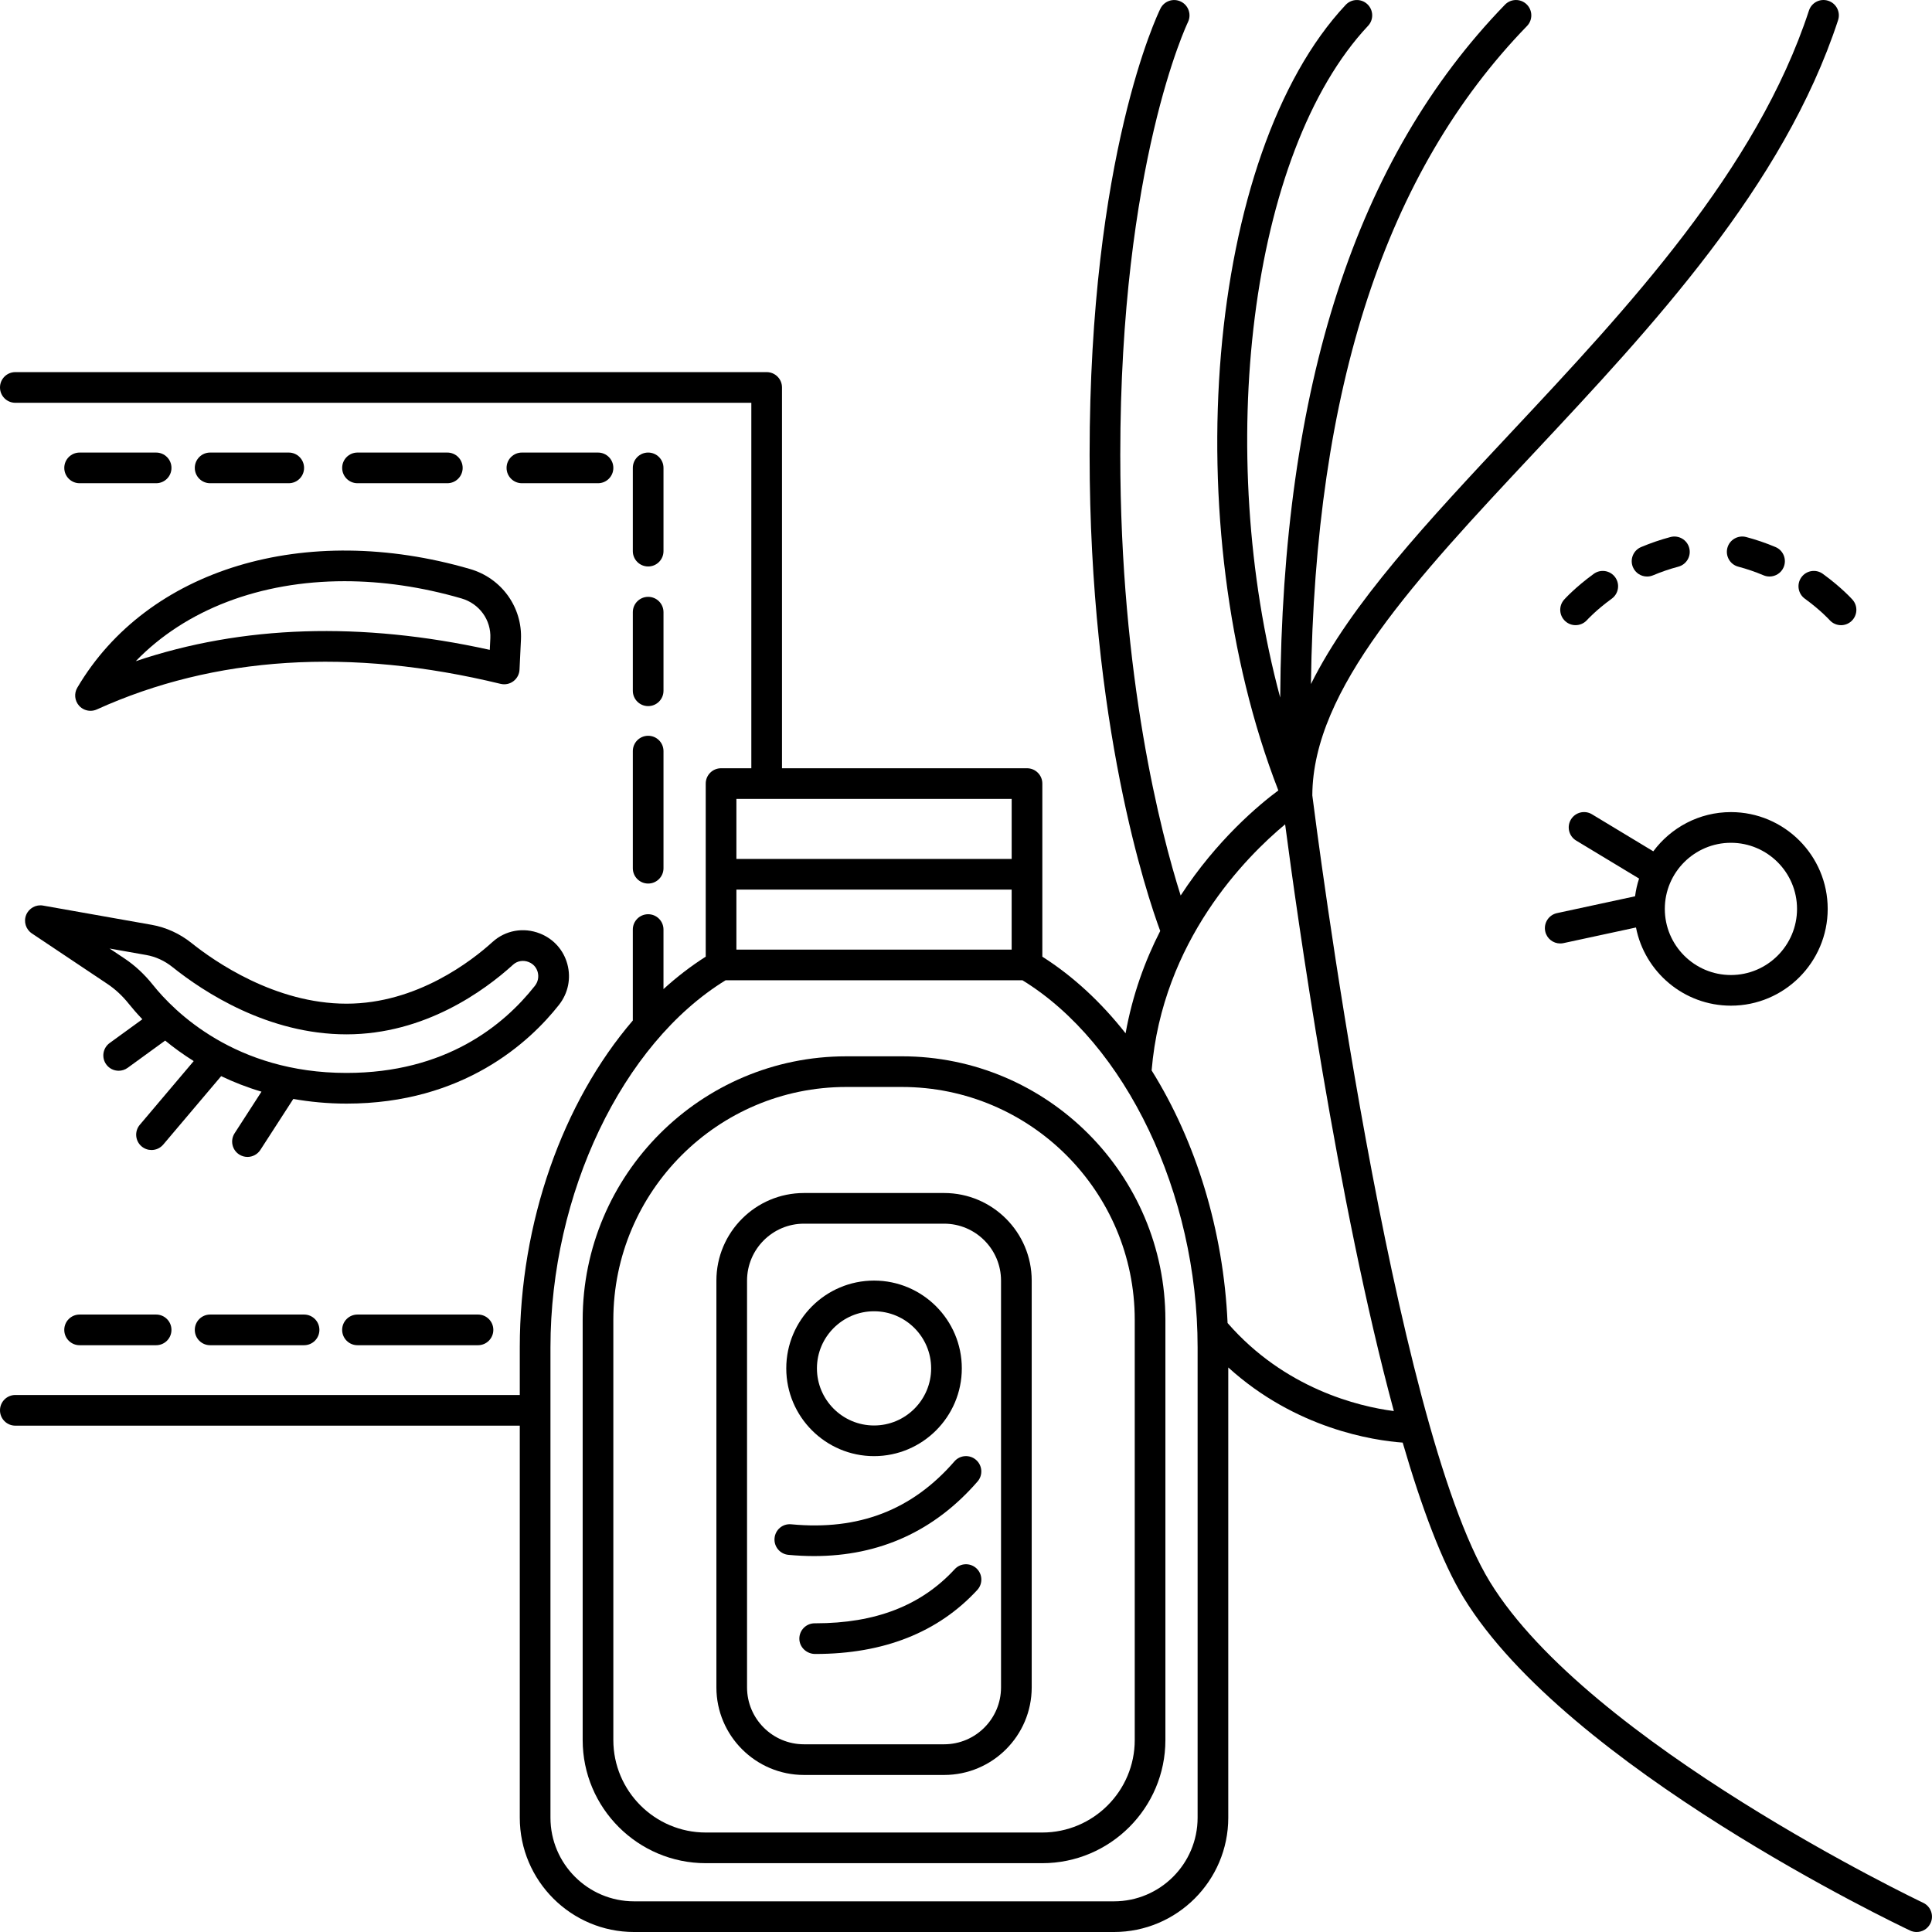 <svg id="Capa_1" enable-background="new 0 0 583.726 583.726" height="512" viewBox="0 0 583.726 583.726" width="512" xmlns="http://www.w3.org/2000/svg"><g><g><path d="m581.074 574.906c-1.01-.477-101.021-48.185-130.906-96.953-29.459-48.064-52.512-228.448-53.67-237.635.125-32.095 31.197-65.289 67.174-103.708 35.273-37.673 75.258-80.373 91.681-130.527.797-2.432-.528-5.05-2.96-5.846-2.455-.811-5.054.533-5.846 2.96-15.784 48.208-55.023 90.111-89.643 127.08-25.554 27.291-48.713 52.035-60.823 76.403 1.205-89.569 22.64-154.862 65.275-198.813 1.784-1.835 1.737-4.767-.097-6.551-1.835-1.784-4.767-1.742-6.551.097-45.025 46.41-67.295 115.146-67.911 209.352-19.944-74.072-9.409-164.628 26.541-202.959 1.751-1.862 1.654-4.795-.213-6.546-1.862-1.751-4.795-1.654-6.546.213-42.158 44.951-51.534 157.118-20.347 237.343-5.796 4.299-18.563 14.927-29.51 31.748-5.976-18.911-18.244-65.928-18.244-133.176 0-87.947 20.24-130.281 20.444-130.698 1.121-2.293.176-5.073-2.113-6.199-2.298-1.135-5.073-.185-6.199 2.103-.871 1.77-21.398 44.395-21.398 134.793 0 81.587 17.345 133.126 21.334 143.892-4.591 8.978-8.371 19.277-10.465 30.923-7.366-9.363-15.825-17.234-25.151-23.154v-52.298c0-2.562-2.071-4.633-4.633-4.633h-74.026v-115.053c0-2.562-2.071-4.633-4.633-4.633h-227.002c-2.562 0-4.633 2.071-4.633 4.633s2.071 4.633 4.633 4.633h222.37v110.421h-9.145c-2.562 0-4.633 2.071-4.633 4.633v52.294c-4.461 2.835-8.719 6.115-12.763 9.794v-17.984c0-2.562-2.071-4.633-4.633-4.633s-4.633 2.071-4.633 4.633v27.477c-21.107 24.609-34.152 60.902-34.152 98.755v14.389h-152.411c-2.562 0-4.633 2.071-4.633 4.633s2.071 4.633 4.633 4.633h152.411v118.449c0 19.04 15.496 34.537 34.537 34.537h144.985c19.04 0 34.537-15.496 34.537-34.537v-136.03c20.449 18.559 43.904 22.066 52.697 22.7 5.708 19.596 11.897 36.228 18.461 46.934 31.317 51.094 130.628 98.496 134.84 100.488.644.301 1.316.445 1.978.445 1.737 0 3.4-.977 4.193-2.65 1.098-2.313.111-5.079-2.201-6.172zm-358.581-306.13h83.166v18.132h-83.166zm83.171-27.393v18.128h-83.171v-18.128zm56.177 307.806c0 13.935-11.336 25.271-25.271 25.271h-144.986c-13.935 0-25.271-11.336-25.271-25.271v-142.108c0-46.41 21.718-91.769 52.919-110.907h89.689c31.201 19.138 52.919 64.497 52.919 110.907zm9.056-149.46c-1.251-28.088-9.59-54.916-22.95-76.315 3.271-39.17 28.514-64.529 40.337-74.355 3.526 26.805 15.733 114.085 32.846 177.271-10.646-1.367-32.98-6.768-50.233-26.601z"/><path d="m497.635 174.19c.602 0 1.209-.116 1.797-.361 2.516-1.061 5.091-1.936 7.649-2.613 2.474-.658 3.952-3.187 3.294-5.666s-3.187-3.942-5.666-3.294c-2.979.788-5.962 1.811-8.872 3.03-2.358.991-3.465 3.711-2.474 6.069.746 1.77 2.465 2.835 4.272 2.835z"/><path d="m479.493 187.342c.028-.032 2.701-2.993 7.482-6.463 2.066-1.506 2.529-4.401 1.028-6.472-1.506-2.071-4.396-2.534-6.472-1.028-5.657 4.109-8.825 7.649-8.96 7.801-1.696 1.909-1.52 4.827.385 6.527.88.788 1.983 1.177 3.081 1.177 1.269.001 2.543-.527 3.456-1.542z"/><path d="m525.194 171.211c2.571.676 5.138 1.557 7.644 2.613.588.246 1.2.361 1.802.361 1.807 0 3.526-1.061 4.271-2.831.991-2.363-.111-5.077-2.469-6.073-2.909-1.223-5.893-2.242-8.876-3.03-2.46-.644-5.013.82-5.666 3.294s.825 5.018 3.294 5.666z"/><path d="m544.272 174.408c-1.501 2.071-1.042 4.966 1.029 6.472 4.786 3.47 7.463 6.435 7.486 6.463.917 1.028 2.187 1.547 3.456 1.547 1.093 0 2.196-.385 3.076-1.172 1.913-1.7 2.085-4.628.385-6.537-.13-.148-3.303-3.692-8.96-7.801-2.076-1.506-4.966-1.048-6.472 1.028z"/><path d="m466.869 281.4c.468 2.173 2.39 3.655 4.526 3.655.32 0 .653-.032.982-.102l21.913-4.725c2.627 13.444 14.482 23.622 28.681 23.622 16.122 0 29.242-13.115 29.242-29.242 0-16.126-13.115-29.242-29.242-29.242-9.604 0-18.119 4.679-23.451 11.85l-18.526-11.188c-2.191-1.325-5.036-.621-6.361 1.575-1.32 2.191-.616 5.036 1.575 6.361l19.017 11.484c-.57 1.719-.973 3.512-1.214 5.355l-23.59 5.087c-2.501.544-4.09 3.009-3.552 5.51zm56.102-26.763c11.012 0 19.976 8.964 19.976 19.976s-8.964 19.976-19.976 19.976-19.972-8.964-19.972-19.976 8.96-19.976 19.972-19.976z"/><path d="m255.668 319.152c-43.904 0-79.622 35.718-79.622 79.618v126.959c0 20.518 16.692 37.205 37.205 37.205h101.651c20.518 0 37.205-16.692 37.205-37.205v-126.959c0-43.904-35.718-79.622-79.622-79.622h-16.817zm87.178 79.618v126.959c0 15.404-12.536 27.94-27.94 27.94h-101.655c-15.404 0-27.94-12.536-27.94-27.94v-126.959c0-38.794 31.563-70.357 70.357-70.357h16.826c38.79.005 70.352 31.563 70.352 70.357z"/><path d="m216.448 386.915v122.906c0 14.588 11.869 26.457 26.457 26.457h42.352c14.588 0 26.457-11.869 26.457-26.457v-122.906c0-14.588-11.869-26.462-26.457-26.462h-42.352c-14.593 0-26.457 11.869-26.457 26.462zm85.997 0v122.906c0 9.479-7.713 17.192-17.192 17.192h-42.353c-9.479 0-17.192-7.713-17.192-17.192v-122.906c0-9.483 7.713-17.197 17.192-17.197h42.352c9.479 0 17.193 7.714 17.193 17.197z"/><path d="m264.081 439.95c14.621 0 26.518-11.897 26.518-26.522s-11.892-26.518-26.518-26.518-26.522 11.892-26.522 26.518 11.901 26.522 26.522 26.522zm0-43.77c9.511 0 17.252 7.741 17.252 17.252 0 9.516-7.741 17.257-17.252 17.257-9.516 0-17.257-7.741-17.257-17.257 0-9.51 7.742-17.252 17.257-17.252z"/><path d="m239.069 460.543c-2.604-.25-4.809 1.635-5.05 4.179-.236 2.548 1.635 4.809 4.179 5.05 2.636.246 5.226.371 7.755.371 19.805 0 36.399-7.561 49.403-22.534 1.677-1.927 1.469-4.855-.463-6.532-1.918-1.668-4.855-1.482-6.532.463-12.768 14.708-28.903 20.939-49.292 19.003z"/><path d="m288.458 474.107c-10.146 11.003-23.914 16.349-42.088 16.349-.074 0-.144 0-.218 0 0 0-.005 0-.009 0-2.553 0-4.628 2.066-4.633 4.623-.005 2.631 2.247 4.684 4.85 4.642 20.62 0 37.076-6.504 48.912-19.337 1.733-1.876 1.617-4.809-.269-6.546-1.879-1.723-4.807-1.616-6.545.269z"/><path d="m191.199 262.318c0 2.562 2.071 4.633 4.633 4.633s4.633-2.071 4.633-4.633v-35.38c0-2.562-2.071-4.633-4.633-4.633s-4.633 2.071-4.633 4.633z"/><path d="m191.199 208.708c0 2.562 2.071 4.633 4.633 4.633s4.633-2.071 4.633-4.633v-23.747c0-2.562-2.071-4.633-4.633-4.633s-4.633 2.071-4.633 4.633z"/><path d="m195.832 171.151c2.562 0 4.633-2.071 4.633-4.633v-25.151c0-2.562-2.071-4.633-4.633-4.633s-4.633 2.071-4.633 4.633v25.151c0 2.558 2.076 4.633 4.633 4.633z"/><path d="m180.678 146c2.562 0 4.633-2.071 4.633-4.633s-2.071-4.633-4.633-4.633h-22.992c-2.562 0-4.633 2.071-4.633 4.633s2.071 4.633 4.633 4.633z"/><path d="m135.153 146c2.562 0 4.633-2.071 4.633-4.633s-2.071-4.633-4.633-4.633h-27.138c-2.562 0-4.633 2.071-4.633 4.633s2.071 4.633 4.633 4.633z"/><path d="m87.237 146c2.562 0 4.633-2.071 4.633-4.633s-2.071-4.633-4.633-4.633h-23.748c-2.562 0-4.633 2.071-4.633 4.633s2.072 4.633 4.633 4.633z"/><path d="m47.173 136.735h-23.117c-2.562 0-4.633 2.071-4.633 4.633s2.071 4.632 4.633 4.632h23.117c2.562 0 4.633-2.071 4.633-4.633s-2.076-4.632-4.633-4.632z"/><path d="m108.01 397.172c-2.562 0-4.633 2.071-4.633 4.633s2.071 4.633 4.633 4.633h36.408c2.562 0 4.633-2.071 4.633-4.633s-2.071-4.633-4.633-4.633z"/><path d="m63.489 397.172c-2.562 0-4.633 2.071-4.633 4.633s2.071 4.633 4.633 4.633h28.38c2.562 0 4.633-2.071 4.633-4.633s-2.071-4.633-4.633-4.633z"/><path d="m24.051 397.172c-2.562 0-4.633 2.071-4.633 4.633s2.071 4.633 4.633 4.633h23.117c2.562 0 4.633-2.071 4.633-4.633s-2.071-4.633-4.633-4.633z"/><path d="m23.356 207.773c-1.028 1.742-.806 3.947.542 5.453.899 1.001 2.163 1.533 3.447 1.533.649 0 1.297-.134 1.913-.412 35.602-16.136 76.657-18.739 121.984-7.732 1.343.324 2.766.042 3.868-.792 1.107-.829 1.788-2.108 1.853-3.488l.435-9.048c.477-9.807-5.846-18.596-15.362-21.361-49.824-14.511-97.517-.103-118.68 35.847zm80.753-32.17c11.35 0 23.27 1.7 35.343 5.212 5.388 1.57 8.964 6.514 8.696 12.027l-.167 3.502c-38.873-8.589-74.753-7.44-106.969 3.424 15.125-15.659 37.687-24.165 63.097-24.165z"/><path d="m7.902 276.439c-.82 2.029-.097 4.359 1.723 5.578l22.858 15.283c2.349 1.57 4.522 3.59 6.453 6.013 1.052 1.32 2.432 2.914 4.077 4.642l-9.886 7.181c-2.066 1.501-2.529 4.396-1.024 6.467.903 1.251 2.316 1.909 3.752 1.909.945 0 1.895-.292 2.719-.885l11.332-8.232c2.502 2.071 5.402 4.174 8.621 6.199l-16.289 19.249c-1.649 1.95-1.408 4.874.547 6.527.871.732 1.932 1.093 2.988 1.093 1.316 0 2.622-.556 3.544-1.64l17.502-20.68c3.711 1.77 7.751 3.377 12.184 4.688l-8.121 12.569c-1.39 2.15-.774 5.017 1.376 6.407.778.5 1.649.741 2.511.741 1.52 0 3.007-.746 3.896-2.117l9.951-15.399c4.989.871 10.317 1.408 16.08 1.408 35.389 0 55.403-18.679 64.182-29.821 2.78-3.525 3.702-8.015 2.543-12.318-1.149-4.257-4.16-7.625-8.269-9.252-4.966-1.969-10.451-.982-14.348 2.557-6.166 5.606-22.821 18.642-44.108 18.642-21.612 0-39.948-12.819-46.827-18.327-3.53-2.826-7.686-4.73-12.031-5.499l-32.827-5.814c-2.135-.394-4.289.797-5.109 2.831zm36.306 12.105c2.817.5 5.536 1.747 7.857 3.604 9.492 7.607 28.954 20.365 52.618 20.365 23.641 0 41.69-13.189 50.344-21.051 1.255-1.144 3.062-1.455 4.702-.801 1.862.737 2.511 2.224 2.733 3.053.394 1.45.079 2.97-.871 4.165-9.455 11.994-27.004 26.291-56.908 26.291-33.624 0-52.123-18.628-58.516-26.643-2.525-3.164-5.397-5.828-8.538-7.927l-4.517-3.016z"/></g></g></svg>